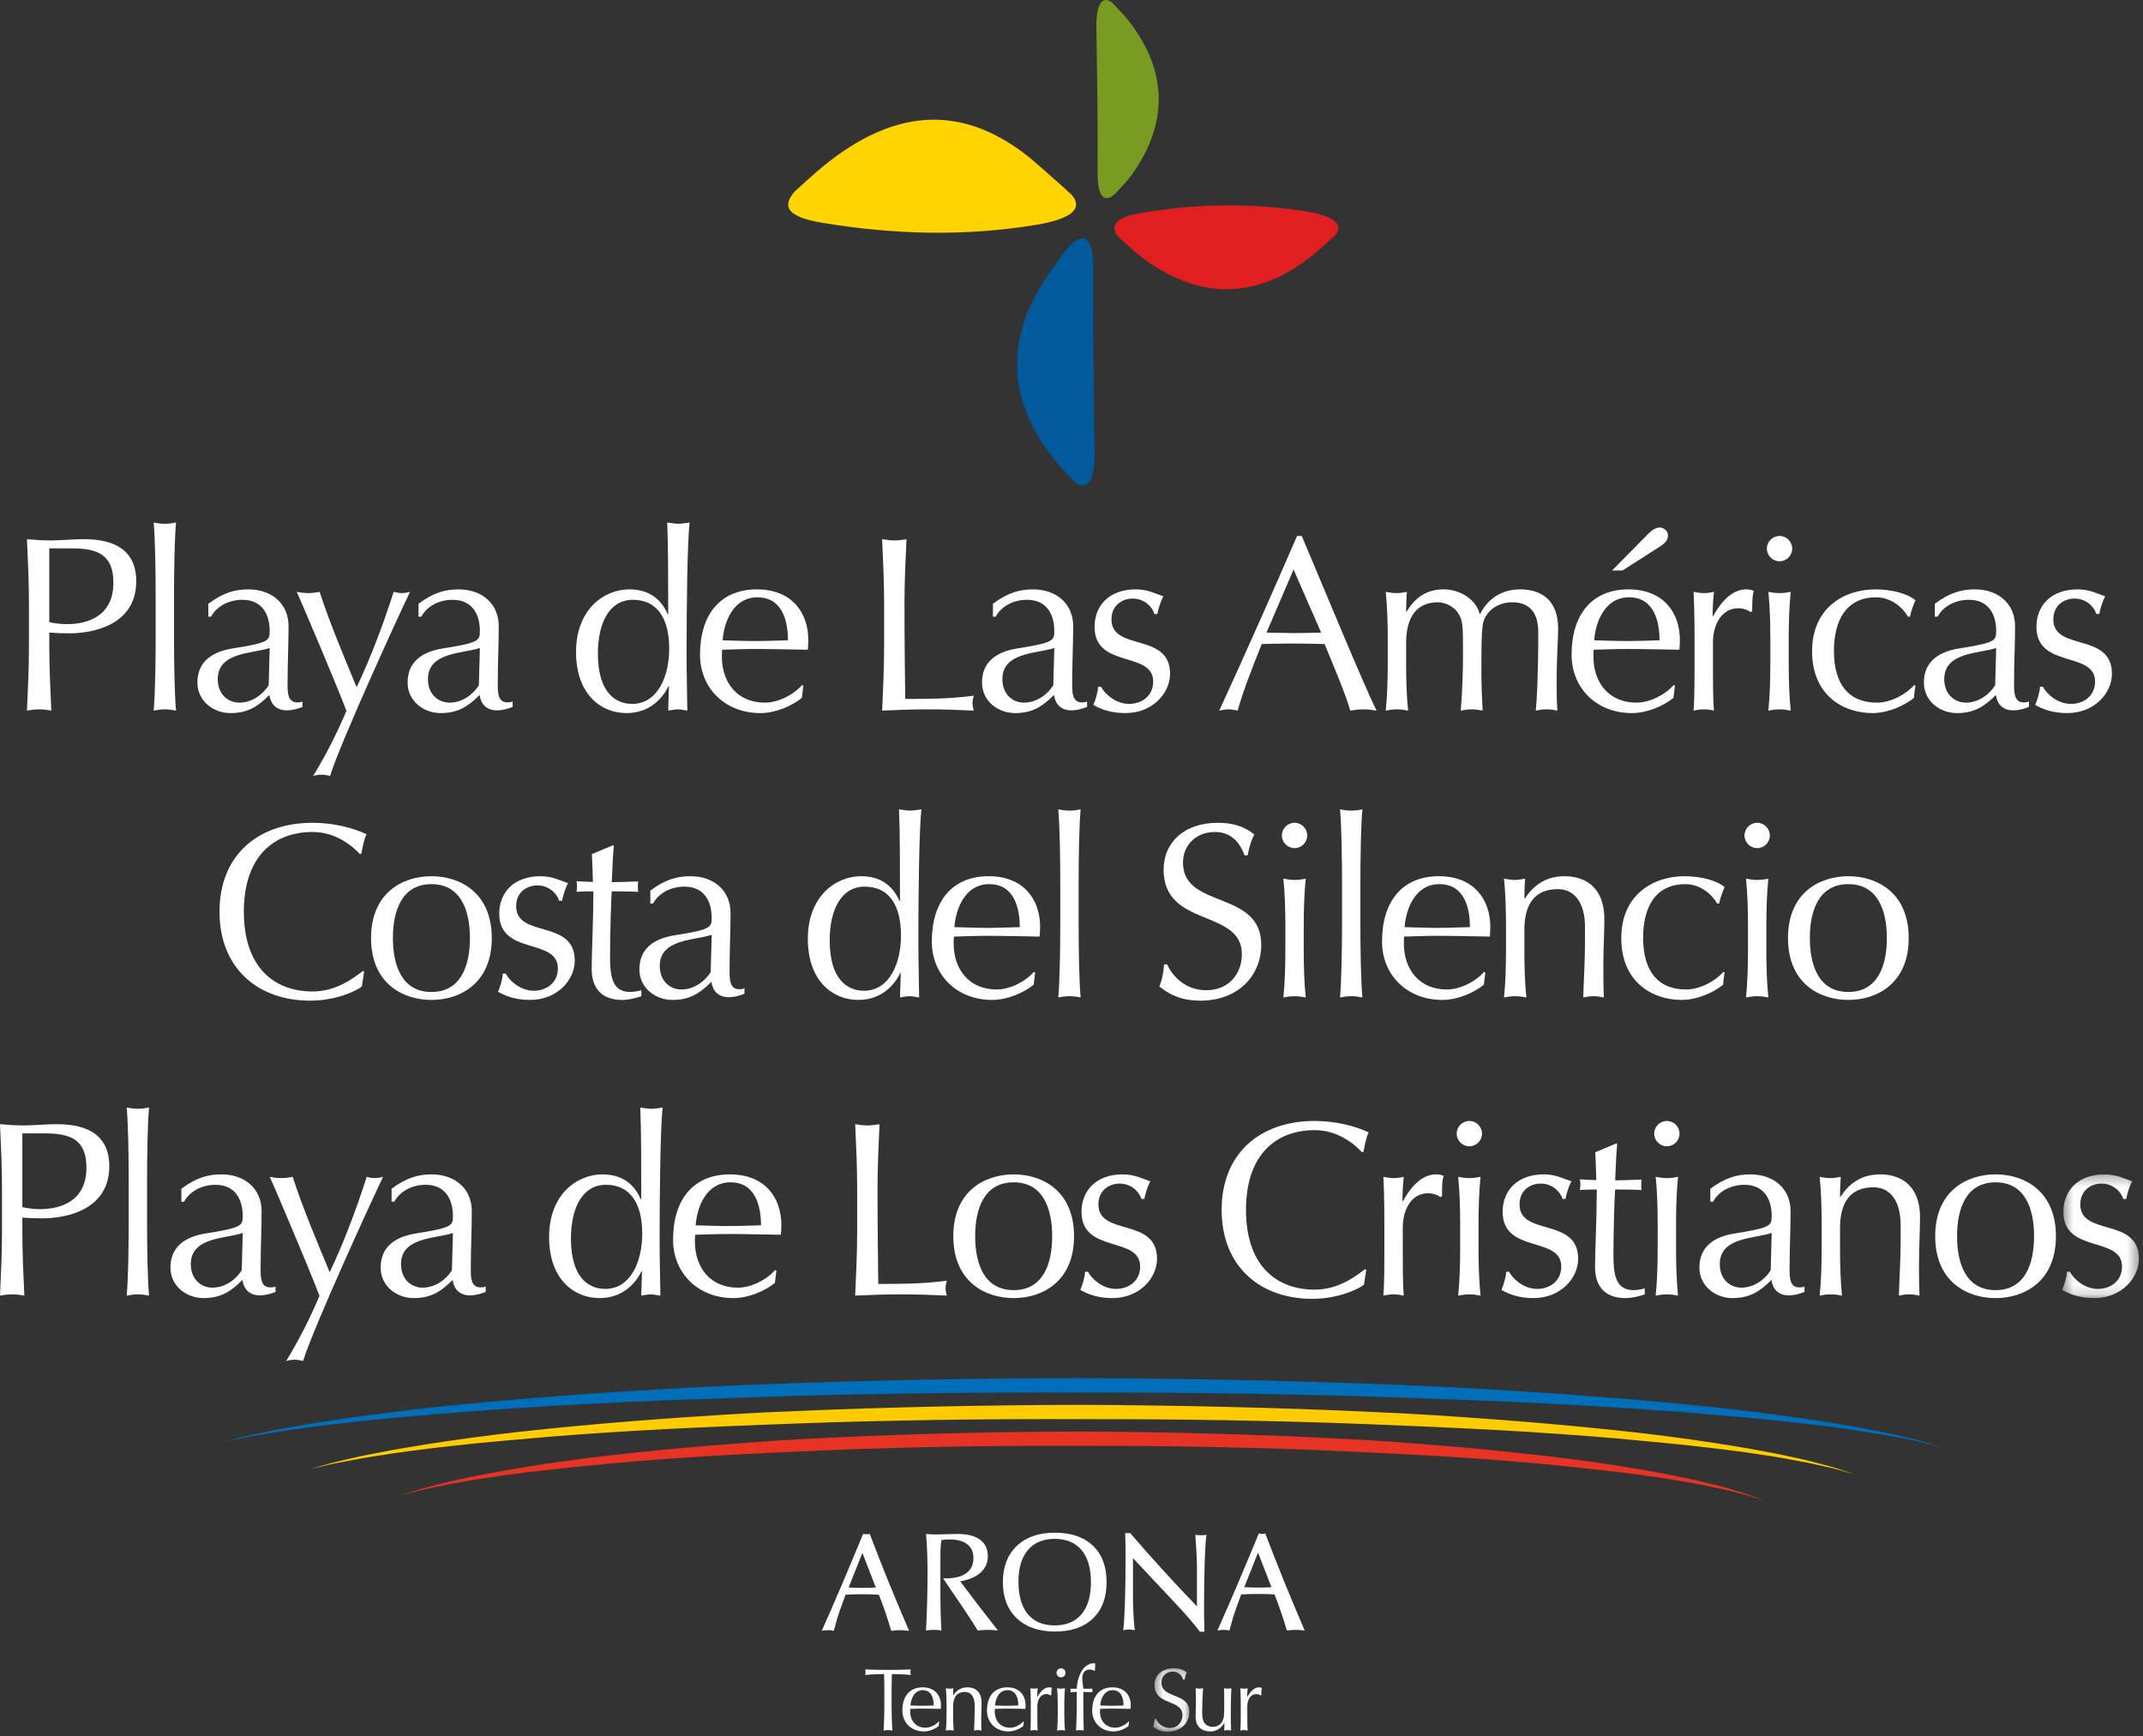 <?xml version="1.0" encoding="UTF-8" standalone="no"?>
<svg width="200px" height="162px" viewBox="0 0 200 162" version="1.1" xmlns="http://www.w3.org/2000/svg" xmlns:xlink="http://www.w3.org/1999/xlink">
    <rect x="0" y="0" width="200" height="162" fill="#333333" stroke="none"/>
    <!-- Generator: sketchtool 3.8.2 (29753) - http://www.bohemiancoding.com/sketch -->
    <title>48F3C201-98CC-409A-BFC2-EC3611BDAB20</title>
    <desc>Created with sketchtool.</desc>
    <defs>
        <polygon id="path-1" points="7.618 11.843 7.618 0.298 0.455 0.298 0.455 11.843 7.618 11.843"></polygon>
        <polygon id="path-3" points="0.534 6.154 3.923 6.154 3.923 0.236 0.534 0.236 0.534 6.154"></polygon>
    </defs>
    <g id="Symbols" stroke="none" stroke-width="1" fill="none" fill-rule="evenodd">
        <g id="footer" transform="translate(-180, -72)">
            <g id="Logotipo-turismo" transform="translate(180, 72)">
                <g id="Group-112" transform="translate(0, 10.831)">
                    <path d="M4.602,47.228 C5.089,47.343 5.738,47.413 6.248,47.413 C8.149,47.413 10.583,46.694 10.583,43.542 C10.583,40.898 9.076,40.342 6.689,40.342 L4.602,40.342 L4.602,47.228 Z M2.701,45.489 C2.701,43.495 2.608,41.478 2.516,39.484 C3.257,39.554 4.022,39.601 4.764,39.601 C5.506,39.601 6.989,39.484 7.639,39.484 C9.03,39.484 12.716,39.531 12.716,43.403 C12.716,47.483 8.705,48.271 6.48,48.271 C5.785,48.271 5.205,48.247 4.602,48.202 L4.602,49.477 C4.602,51.47 4.695,53.487 4.788,55.481 C4.393,55.412 4.022,55.365 3.651,55.365 C3.281,55.365 2.909,55.412 2.516,55.481 C2.608,53.487 2.701,51.47 2.701,49.477 L2.701,45.489 Z" id="Fill-1" fill="#FEFEFE"></path>
                    <path d="M14.526,44.608 C14.526,42.475 14.48,39.485 14.341,37.931 C14.689,38.001 15.036,38.046 15.384,38.046 C15.732,38.046 16.079,38.001 16.427,37.931 C16.288,39.485 16.242,42.475 16.242,44.608 L16.242,48.804 C16.242,50.937 16.288,53.928 16.427,55.481 C16.079,55.411 15.732,55.365 15.384,55.365 C15.036,55.365 14.689,55.411 14.341,55.481 C14.48,53.928 14.526,50.937 14.526,48.804 L14.526,44.608 Z" id="Fill-3" fill="#FEFEFE"></path>
                    <path d="M25.168,49.639 C23.568,50.172 20.323,50.01 20.323,52.537 C20.323,53.997 21.32,54.739 22.34,54.739 C23.522,54.739 24.543,53.974 25.075,53.116 L25.168,49.639 Z M19.442,45.512 C20.833,44.469 21.946,44.168 23.175,44.168 C25.4,44.168 26.93,45.535 26.93,47.598 C26.93,49.337 26.838,51.053 26.838,53 C26.838,53.765 26.838,54.716 27.742,54.716 C27.881,54.716 28.067,54.716 28.229,54.623 L28.229,55.133 C27.904,55.272 27.347,55.458 26.745,55.458 C25.748,55.458 25.238,54.808 25.146,54.021 C24.032,55.133 23.082,55.713 21.506,55.713 C19.952,55.713 18.423,54.623 18.423,52.861 C18.423,51.007 19.674,50.01 21.691,49.685 C25.053,49.152 25.168,48.966 25.168,48.062 C25.168,46.509 24.473,45.141 22.618,45.141 C21.39,45.141 20.231,45.72 19.698,46.718 L19.442,46.718 L19.442,45.512 Z" id="Fill-5" fill="#FEFEFE"></path>
                    <path d="M27.697,44.399 C28.045,44.469 28.416,44.515 28.763,44.515 C29.112,44.515 29.482,44.469 29.83,44.399 C30.781,47.321 32.009,50.219 33.284,53.301 C34.559,50.636 35.811,47.321 36.739,44.399 C36.994,44.469 37.248,44.515 37.504,44.515 C37.759,44.515 38.014,44.469 38.269,44.399 C37.434,46.092 31.777,58.425 30.804,61.578 C30.549,61.508 30.271,61.462 30.016,61.462 C29.76,61.462 29.482,61.508 29.227,61.578 C30.456,59.561 31.476,57.521 32.334,55.504 C31.267,52.722 28.346,45.86 27.697,44.399" id="Fill-7" fill="#FEFEFE"></path>
                    <path d="M44.785,49.639 C43.186,50.172 39.94,50.01 39.94,52.537 C39.94,53.997 40.937,54.739 41.957,54.739 C43.139,54.739 44.16,53.974 44.692,53.116 L44.785,49.639 Z M39.059,45.512 C40.45,44.469 41.563,44.168 42.792,44.168 C45.017,44.168 46.547,45.535 46.547,47.598 C46.547,49.337 46.455,51.053 46.455,53 C46.455,53.765 46.455,54.716 47.359,54.716 C47.498,54.716 47.684,54.716 47.846,54.623 L47.846,55.133 C47.521,55.272 46.964,55.458 46.362,55.458 C45.365,55.458 44.855,54.808 44.763,54.021 C43.649,55.133 42.699,55.713 41.123,55.713 C39.569,55.713 38.04,54.623 38.04,52.861 C38.04,51.007 39.291,50.01 41.308,49.685 C44.67,49.152 44.785,48.966 44.785,48.062 C44.785,46.509 44.09,45.141 42.235,45.141 C41.007,45.141 39.848,45.72 39.315,46.718 L39.059,46.718 L39.059,45.512 Z" id="Fill-9" fill="#FEFEFE"></path>
                    <path d="M59,54.855 C61.411,54.855 62.454,52.235 62.454,49.708 C62.454,46.787 61.272,45.141 59.069,45.141 C56.844,45.141 55.8,47.344 55.8,50.149 C55.8,53.858 57.493,54.855 59,54.855 L59,54.855 Z M62.431,53.208 L62.384,53.208 C61.921,54.182 60.738,55.713 58.466,55.713 C56.125,55.713 53.76,53.997 53.76,50.01 C53.76,46.069 56.333,44.168 58.745,44.168 C60.46,44.168 61.666,44.979 62.315,46.486 L62.361,46.486 C62.361,43.565 62.361,39.925 62.269,37.931 C62.639,37.977 62.987,38.046 63.312,38.046 C63.636,38.046 63.961,37.977 64.355,37.931 C64.146,39.878 64.077,45.953 64.077,49.917 C64.077,52.027 64.123,53.626 64.146,55.481 C63.799,55.434 63.52,55.365 63.242,55.365 C62.964,55.365 62.686,55.434 62.361,55.481 L62.431,53.208 Z" id="Fill-11" fill="#FEFEFE"></path>
                    <path d="M67.44,48.92 C68.391,48.944 69.48,48.99 70.454,48.99 C71.474,48.99 72.563,48.944 73.538,48.92 C73.538,47.273 73.097,44.91 70.686,44.91 C68.414,44.91 67.556,47.251 67.44,48.92 M70.639,44.168 C73.885,44.168 75.438,46.323 75.438,48.897 C75.438,49.198 75.415,49.499 75.392,49.801 C73.723,49.778 72.077,49.731 70.43,49.731 C69.411,49.731 68.414,49.778 67.394,49.801 C67.371,50.033 67.371,50.241 67.371,50.45 C67.371,52.862 68.808,54.739 71.381,54.739 C72.61,54.739 74.048,54.02 74.859,53.092 L74.975,53.163 L74.835,54.299 C73.909,55.04 72.402,55.713 70.964,55.713 C67.626,55.713 65.331,53.348 65.331,50.265 C65.331,46.509 67.232,44.168 70.639,44.168" id="Fill-13" fill="#FEFEFE"></path>
                    <path d="M82.512,45.489 C82.512,43.495 82.419,41.478 82.327,39.484 C82.721,39.554 83.092,39.601 83.463,39.601 C83.833,39.601 84.204,39.554 84.599,39.484 C84.506,41.478 84.413,43.495 84.413,45.489 C84.413,49.383 84.459,52.119 84.483,54.391 C86.662,54.391 88.563,54.391 90.881,54.09 C90.812,54.322 90.765,54.554 90.765,54.785 C90.765,55.017 90.812,55.249 90.881,55.481 C89.467,55.412 88.03,55.365 86.616,55.365 C85.179,55.365 83.764,55.412 82.327,55.481 C82.419,53.487 82.512,51.47 82.512,49.477 L82.512,45.489 Z" id="Fill-15" fill="#FEFEFE"></path>
                    <path d="M98.394,49.639 C96.795,50.172 93.549,50.01 93.549,52.537 C93.549,53.997 94.546,54.739 95.566,54.739 C96.748,54.739 97.768,53.974 98.301,53.116 L98.394,49.639 Z M92.668,45.512 C94.059,44.469 95.172,44.168 96.4,44.168 C98.626,44.168 100.156,45.535 100.156,47.598 C100.156,49.337 100.064,51.053 100.064,53 C100.064,53.765 100.064,54.716 100.968,54.716 C101.108,54.716 101.293,54.716 101.455,54.623 L101.455,55.133 C101.131,55.272 100.574,55.458 99.971,55.458 C98.974,55.458 98.464,54.808 98.372,54.021 C97.258,55.133 96.308,55.713 94.732,55.713 C93.178,55.713 91.648,54.623 91.648,52.861 C91.648,51.007 92.9,50.01 94.917,49.685 C98.279,49.152 98.394,48.966 98.394,48.062 C98.394,46.509 97.699,45.141 95.844,45.141 C94.616,45.141 93.456,45.72 92.924,46.718 L92.668,46.718 L92.668,45.512 Z" id="Fill-17" fill="#FEFEFE"></path>
                    <path d="M102.755,53.255 C103.08,53.881 104.077,54.855 105.375,54.855 C106.534,54.855 107.624,54.136 107.624,52.768 C107.624,49.894 102.152,51.586 102.152,47.668 C102.152,45.652 103.543,44.168 106.001,44.168 C107.136,44.168 107.856,44.585 108.575,44.817 C108.319,45.256 108.064,46.114 108.018,46.463 L107.74,46.463 C107.508,45.72 106.743,45.026 105.699,45.026 C104.795,45.026 103.73,45.605 103.73,46.972 C103.73,49.986 109.2,48.132 109.2,52.049 C109.2,53.812 107.6,55.713 105.027,55.713 C103.613,55.713 102.685,55.318 102.037,54.948 C102.222,54.554 102.477,53.719 102.477,53.255 L102.755,53.255 Z" id="Fill-19" fill="#FEFEFE"></path>
                    <path d="M120.725,42.313 L118.197,48.202 C119.009,48.202 119.89,48.247 120.701,48.247 C121.559,48.247 122.44,48.224 123.298,48.202 L120.725,42.313 Z M121.489,39.183 C123.762,44.562 127.239,53 128.468,55.481 C128.051,55.412 127.656,55.365 127.239,55.365 C126.821,55.365 126.427,55.412 126.01,55.481 C125.57,53.881 124.456,51.331 123.622,49.268 C122.626,49.245 121.605,49.221 120.586,49.221 C119.635,49.221 118.707,49.245 117.757,49.268 C116.783,51.655 115.902,54.02 115.508,55.481 C115.207,55.412 114.928,55.365 114.65,55.365 C114.373,55.365 114.094,55.412 113.792,55.481 C116.274,50.056 118.684,44.654 121.05,39.183 L121.489,39.183 Z" id="Fill-21" fill="#FEFEFE"></path>
                    <path d="M129.514,48.735 C129.514,47.343 129.467,45.721 129.328,44.399 C129.675,44.469 130.024,44.515 130.371,44.515 C130.603,44.515 130.951,44.469 131.299,44.399 C131.252,45.025 131.229,45.628 131.229,46.254 L131.275,46.254 C132.11,44.839 133.245,44.167 134.729,44.167 C136.306,44.167 137.767,45.14 138.091,46.462 L138.137,46.462 C138.879,44.979 140.224,44.167 141.87,44.167 C143.887,44.167 145.418,45.211 145.418,47.83 C145.418,48.897 145.278,50.219 145.278,52.954 C145.278,53.788 145.278,54.507 145.347,55.481 C145.023,55.412 144.698,55.365 144.351,55.365 C144.003,55.365 143.655,55.412 143.33,55.481 C143.423,54.623 143.562,52.305 143.562,48.155 C143.562,46.602 142.96,45.372 141.128,45.372 C140.016,45.372 139.227,45.883 138.81,46.462 C138.323,47.158 138.253,47.39 138.253,51.795 C138.253,53.139 138.3,54.043 138.369,55.481 C138.021,55.412 137.674,55.365 137.349,55.365 C137.025,55.365 136.677,55.412 136.329,55.481 C136.468,53.742 136.538,51.911 136.538,50.219 C136.538,47.343 136.515,47.158 136.12,46.439 C135.795,45.86 134.961,45.372 134.197,45.372 C132.202,45.372 131.229,46.764 131.229,49.175 L131.229,51.146 C131.229,52.537 131.275,54.159 131.415,55.481 C131.067,55.412 130.719,55.365 130.371,55.365 C130.024,55.365 129.675,55.412 129.328,55.481 C129.467,54.159 129.514,52.537 129.514,51.146 L129.514,48.735 Z" id="Fill-23" fill="#FEFEFE"></path>
                    <path d="M153.858,38.951 C154.183,38.626 154.554,38.395 154.901,38.395 C155.203,38.395 155.667,38.65 155.667,39.136 C155.667,39.693 155.203,39.994 154.832,40.226 L151.424,42.405 L150.45,42.405 L153.858,38.951 Z M148.781,48.92 C149.732,48.943 150.821,48.989 151.794,48.989 C152.815,48.989 153.904,48.943 154.878,48.92 C154.878,47.274 154.437,44.909 152.026,44.909 C149.755,44.909 148.897,47.251 148.781,48.92 L148.781,48.92 Z M151.981,44.168 C155.226,44.168 156.779,46.323 156.779,48.896 C156.779,49.198 156.756,49.499 156.733,49.8 C155.063,49.778 153.418,49.731 151.771,49.731 C150.751,49.731 149.755,49.778 148.735,49.8 C148.711,50.032 148.711,50.241 148.711,50.45 C148.711,52.861 150.149,54.739 152.722,54.739 C153.951,54.739 155.388,54.021 156.2,53.093 L156.316,53.163 L156.176,54.298 C155.25,55.04 153.743,55.713 152.304,55.713 C148.967,55.713 146.672,53.348 146.672,50.264 C146.672,46.509 148.573,44.168 151.981,44.168 L151.981,44.168 Z" id="Fill-25" fill="#FEFEFE"></path>
                    <path d="M163.366,46.301 C163.203,46.115 162.693,45.93 162.229,45.93 C160.746,45.93 159.865,47.344 159.865,49.152 C159.865,53.186 159.865,54.414 159.958,55.481 C159.656,55.411 159.332,55.365 159.03,55.365 C158.706,55.365 158.404,55.411 158.057,55.481 C158.149,54.345 158.149,52.537 158.149,49.94 L158.149,49.198 C158.149,47.993 158.149,46.394 158.057,44.399 C158.404,44.469 158.706,44.515 159.03,44.515 C159.332,44.515 159.656,44.469 159.958,44.399 C159.842,45.512 159.842,46.069 159.842,46.648 L159.888,46.671 C160.769,45.002 161.882,44.168 162.948,44.168 C163.226,44.168 163.389,44.19 163.69,44.306 C163.528,44.677 163.528,45.558 163.528,46.185 L163.366,46.301 Z" id="Fill-27" fill="#FEFEFE"></path>
                    <path d="M165.221,48.735 C165.221,47.343 165.175,45.721 165.036,44.399 C165.383,44.469 165.732,44.515 166.079,44.515 C166.427,44.515 166.775,44.469 167.122,44.399 C166.983,45.721 166.937,47.343 166.937,48.735 L166.937,51.146 C166.937,52.537 166.983,54.159 167.122,55.481 C166.775,55.412 166.427,55.365 166.079,55.365 C165.732,55.365 165.383,55.412 165.036,55.481 C165.175,54.159 165.221,52.537 165.221,51.146 L165.221,48.735 Z M166.079,39.183 C166.728,39.183 167.262,39.716 167.262,40.366 C167.262,41.014 166.728,41.547 166.079,41.547 C165.43,41.547 164.897,41.014 164.897,40.366 C164.897,39.716 165.43,39.183 166.079,39.183 L166.079,39.183 Z" id="Fill-29" fill="#FEFEFE"></path>
                    <path d="M175.029,44.168 C176.721,44.168 178.181,44.654 178.762,45.187 C178.553,45.651 178.367,46.162 178.251,46.718 L178.066,46.718 C177.625,45.93 176.559,44.91 175.098,44.91 C172.293,44.91 171.157,47.065 171.157,49.917 C171.157,53.093 172.594,54.739 175.167,54.739 C176.397,54.739 177.834,54.021 178.645,53.093 L178.762,53.163 C178.692,53.533 178.645,53.928 178.622,54.298 C177.695,55.04 176.188,55.713 174.75,55.713 C172.061,55.713 169.117,54.09 169.117,49.94 C169.117,45.93 172.061,44.168 175.029,44.168" id="Fill-31" fill="#FEFEFE"></path>
                    <path d="M186.297,49.639 C184.698,50.172 181.452,50.01 181.452,52.537 C181.452,53.997 182.449,54.739 183.469,54.739 C184.651,54.739 185.671,53.974 186.204,53.116 L186.297,49.639 Z M180.571,45.512 C181.962,44.469 183.075,44.168 184.303,44.168 C186.529,44.168 188.059,45.535 188.059,47.598 C188.059,49.337 187.966,51.053 187.966,53 C187.966,53.765 187.966,54.716 188.87,54.716 C189.01,54.716 189.195,54.716 189.358,54.623 L189.358,55.133 C189.034,55.272 188.477,55.458 187.874,55.458 C186.877,55.458 186.367,54.808 186.274,54.021 C185.161,55.133 184.211,55.713 182.634,55.713 C181.082,55.713 179.551,54.623 179.551,52.861 C179.551,51.007 180.803,50.01 182.819,49.685 C186.182,49.152 186.297,48.966 186.297,48.062 C186.297,46.509 185.602,45.141 183.747,45.141 C182.518,45.141 181.359,45.72 180.826,46.718 L180.571,46.718 L180.571,45.512 Z" id="Fill-33" fill="#FEFEFE"></path>
                    <path d="M190.657,53.255 C190.982,53.881 191.979,54.855 193.278,54.855 C194.437,54.855 195.526,54.136 195.526,52.768 C195.526,49.894 190.055,51.586 190.055,47.668 C190.055,45.652 191.446,44.168 193.903,44.168 C195.039,44.168 195.758,44.585 196.476,44.817 C196.222,45.256 195.966,46.114 195.921,46.463 L195.642,46.463 C195.41,45.72 194.646,45.026 193.601,45.026 C192.698,45.026 191.631,45.605 191.631,46.972 C191.631,49.986 197.102,48.132 197.102,52.049 C197.102,53.812 195.503,55.713 192.93,55.713 C191.515,55.713 190.588,55.318 189.938,54.948 C190.124,54.554 190.379,53.719 190.379,53.255 L190.657,53.255 Z" id="Fill-35" fill="#FEFEFE"></path>
                    <path d="M33.77,81.228 C33.19,81.691 31.266,82.549 28.948,82.549 C24.056,82.549 20.486,79.512 20.486,74.249 C20.486,68.987 24.056,65.95 29.18,65.95 C31.174,65.95 32.958,66.437 34.211,67.016 C33.979,67.434 33.816,68.337 33.724,68.825 L33.584,68.871 C32.936,68.152 31.359,66.808 29.18,66.808 C25.54,66.808 22.758,69.103 22.758,74.249 C22.758,79.396 25.54,81.691 29.18,81.691 C31.382,81.691 33.004,80.44 33.886,79.767 L33.979,79.859 L33.77,81.228 Z" id="Fill-37" fill="#FEFEFE"></path>
                    <path d="M40.263,81.738 C42.999,81.738 43.857,79.303 43.857,76.706 C43.857,74.111 42.999,71.676 40.263,71.676 C37.528,71.676 36.67,74.111 36.67,76.706 C36.67,79.303 37.528,81.738 40.263,81.738 M40.263,70.935 C42.953,70.935 45.897,72.487 45.897,76.706 C45.897,80.926 42.953,82.48 40.263,82.48 C37.574,82.48 34.63,80.926 34.63,76.706 C34.63,72.487 37.574,70.935 40.263,70.935" id="Fill-39" fill="#FEFEFE"></path>
                    <path d="M47.197,80.022 C47.522,80.648 48.519,81.622 49.817,81.622 C50.977,81.622 52.066,80.903 52.066,79.535 C52.066,76.661 46.594,78.353 46.594,74.435 C46.594,72.418 47.986,70.935 50.443,70.935 C51.579,70.935 52.298,71.352 53.017,71.584 C52.761,72.023 52.506,72.881 52.46,73.229 L52.182,73.229 C51.95,72.487 51.185,71.793 50.141,71.793 C49.237,71.793 48.172,72.372 48.172,73.739 C48.172,76.753 53.642,74.898 53.642,78.816 C53.642,80.578 52.042,82.48 49.469,82.48 C48.055,82.48 47.128,82.085 46.479,81.714 C46.664,81.321 46.919,80.486 46.919,80.022 L47.197,80.022 Z" id="Fill-41" fill="#FEFEFE"></path>
                    <path d="M57.167,68.06 L57.283,68.06 C57.191,69.219 57.144,70.354 57.098,71.49 C57.422,71.49 58.488,71.468 59.555,71.421 C59.532,71.584 59.532,71.746 59.532,71.908 C59.532,72.07 59.532,72.232 59.555,72.395 C58.744,72.348 57.654,72.348 57.098,72.348 C57.051,72.58 56.935,76.22 56.935,78.237 C56.935,79.975 56.982,81.738 58.813,81.738 C59.068,81.738 59.555,81.668 59.856,81.575 L59.856,82.132 C59.323,82.317 58.651,82.48 58.071,82.48 C56.147,82.48 55.22,81.39 55.22,79.582 C55.22,77.889 55.359,75.803 55.382,72.348 C54.919,72.348 54.408,72.348 53.806,72.395 C53.829,72.21 53.852,72.047 53.852,71.862 C53.852,71.699 53.829,71.561 53.806,71.398 C54.501,71.444 55.012,71.468 55.336,71.468 C55.312,70.865 55.29,69.868 55.243,68.871 L57.167,68.06 Z" id="Fill-43" fill="#FEFEFE"></path>
                    <path d="M66.418,76.405 C64.818,76.939 61.574,76.776 61.574,79.304 C61.574,80.764 62.57,81.506 63.59,81.506 C64.772,81.506 65.793,80.741 66.326,79.883 L66.418,76.405 Z M60.692,72.279 C62.083,71.236 63.196,70.935 64.425,70.935 C66.65,70.935 68.18,72.302 68.18,74.365 C68.18,76.104 68.088,77.82 68.088,79.767 C68.088,80.532 68.088,81.482 68.992,81.482 C69.131,81.482 69.317,81.482 69.479,81.39 L69.479,81.9 C69.154,82.039 68.598,82.224 67.995,82.224 C66.998,82.224 66.488,81.575 66.396,80.788 C65.282,81.9 64.332,82.48 62.756,82.48 C61.202,82.48 59.673,81.39 59.673,79.628 C59.673,77.773 60.924,76.776 62.941,76.452 C66.302,75.919 66.418,75.733 66.418,74.829 C66.418,73.276 65.723,71.908 63.868,71.908 C62.64,71.908 61.481,72.487 60.948,73.485 L60.692,73.485 L60.692,72.279 Z" id="Fill-45" fill="#FEFEFE"></path>
                    <path d="M80.633,81.622 C83.044,81.622 84.087,79.002 84.087,76.475 C84.087,73.554 82.905,71.907 80.702,71.907 C78.477,71.907 77.433,74.11 77.433,76.915 C77.433,80.625 79.126,81.622 80.633,81.622 L80.633,81.622 Z M84.064,79.975 L84.017,79.975 C83.554,80.949 82.371,82.48 80.099,82.48 C77.758,82.48 75.393,80.764 75.393,76.777 C75.393,72.835 77.966,70.934 80.378,70.934 C82.093,70.934 83.299,71.746 83.948,73.253 L83.994,73.253 C83.994,70.331 83.994,66.692 83.902,64.698 C84.272,64.744 84.621,64.813 84.945,64.813 C85.269,64.813 85.594,64.744 85.988,64.698 C85.779,66.645 85.71,72.72 85.71,76.683 C85.71,78.793 85.756,80.393 85.779,82.248 C85.432,82.201 85.153,82.132 84.875,82.132 C84.597,82.132 84.319,82.201 83.994,82.248 L84.064,79.975 Z" id="Fill-47" fill="#FEFEFE"></path>
                    <path d="M89.073,75.687 C90.024,75.71 91.113,75.756 92.087,75.756 C93.107,75.756 94.196,75.71 95.171,75.687 C95.171,74.04 94.73,71.676 92.319,71.676 C90.048,71.676 89.189,74.018 89.073,75.687 M92.273,70.934 C95.518,70.934 97.072,73.09 97.072,75.664 C97.072,75.965 97.048,76.266 97.025,76.568 C95.356,76.545 93.71,76.498 92.064,76.498 C91.044,76.498 90.048,76.545 89.027,76.568 C89.004,76.8 89.004,77.008 89.004,77.217 C89.004,79.628 90.441,81.506 93.015,81.506 C94.243,81.506 95.681,80.787 96.492,79.859 L96.608,79.929 L96.468,81.065 C95.542,81.807 94.035,82.48 92.597,82.48 C89.259,82.48 86.964,80.115 86.964,77.032 C86.964,73.276 88.865,70.934 92.273,70.934" id="Fill-49" fill="#FEFEFE"></path>
                    <path d="M98.951,71.374 C98.951,69.242 98.905,66.251 98.766,64.699 C99.113,64.768 99.461,64.814 99.809,64.814 C100.157,64.814 100.505,64.768 100.852,64.699 C100.713,66.251 100.667,69.242 100.667,71.374 L100.667,75.571 C100.667,77.704 100.713,80.695 100.852,82.248 C100.505,82.179 100.157,82.132 99.809,82.132 C99.461,82.132 99.113,82.179 98.766,82.248 C98.905,80.695 98.951,77.704 98.951,75.571 L98.951,71.374 Z" id="Fill-51" fill="#FEFEFE"></path>
                    <path d="M108.922,79.164 C109.433,80.254 110.591,81.575 112.585,81.575 C114.649,81.575 115.9,80.068 115.9,78.213 C115.9,73.948 108.597,75.78 108.597,70.331 C108.597,67.759 110.545,65.95 113.628,65.95 C115.089,65.95 116.132,66.297 117.06,67.039 C116.781,67.572 116.619,68.106 116.434,68.987 L116.155,68.987 C115.83,68.129 115.135,66.808 113.396,66.808 C111.658,66.808 110.406,67.989 110.406,69.682 C110.406,74.018 117.709,72.21 117.709,77.332 C117.709,80.161 115.599,82.549 112.028,82.549 C110.104,82.549 109.015,81.876 108.203,81.228 C108.482,80.509 108.551,80.045 108.644,79.164 L108.922,79.164 Z" id="Fill-53" fill="#FEFEFE"></path>
                    <path d="M119.959,75.502 C119.959,74.11 119.913,72.488 119.774,71.166 C120.121,71.236 120.47,71.281 120.817,71.281 C121.166,71.281 121.513,71.236 121.86,71.166 C121.721,72.488 121.675,74.11 121.675,75.502 L121.675,77.913 C121.675,79.304 121.721,80.926 121.86,82.248 C121.513,82.179 121.166,82.132 120.817,82.132 C120.47,82.132 120.121,82.179 119.774,82.248 C119.913,80.926 119.959,79.304 119.959,77.913 L119.959,75.502 Z M120.817,65.95 C121.467,65.95 122,66.483 122,67.132 C122,67.781 121.467,68.314 120.817,68.314 C120.168,68.314 119.635,67.781 119.635,67.132 C119.635,66.483 120.168,65.95 120.817,65.95 L120.817,65.95 Z" id="Fill-55" fill="#FEFEFE"></path>
                    <path d="M125.246,71.374 C125.246,69.242 125.199,66.251 125.061,64.699 C125.408,64.768 125.756,64.814 126.104,64.814 C126.452,64.814 126.799,64.768 127.147,64.699 C127.008,66.251 126.962,69.242 126.962,71.374 L126.962,75.571 C126.962,77.704 127.008,80.695 127.147,82.248 C126.799,82.179 126.452,82.132 126.104,82.132 C125.756,82.132 125.408,82.179 125.061,82.248 C125.199,80.695 125.246,77.704 125.246,75.571 L125.246,71.374 Z" id="Fill-57" fill="#FEFEFE"></path>
                    <path d="M131.089,75.687 C132.04,75.71 133.128,75.756 134.103,75.756 C135.123,75.756 136.212,75.71 137.186,75.687 C137.186,74.04 136.745,71.676 134.335,71.676 C132.063,71.676 131.205,74.018 131.089,75.687 M134.288,70.934 C137.534,70.934 139.087,73.09 139.087,75.664 C139.087,75.965 139.063,76.266 139.041,76.568 C137.371,76.545 135.725,76.498 134.079,76.498 C133.06,76.498 132.063,76.545 131.042,76.568 C131.019,76.8 131.019,77.008 131.019,77.217 C131.019,79.628 132.457,81.506 135.031,81.506 C136.259,81.506 137.696,80.787 138.508,79.859 L138.624,79.929 L138.484,81.065 C137.557,81.807 136.05,82.48 134.612,82.48 C131.274,82.48 128.98,80.115 128.98,77.032 C128.98,73.276 130.88,70.934 134.288,70.934" id="Fill-59" fill="#FEFEFE"></path>
                    <path d="M145.395,72.14 C143.239,72.14 142.266,73.531 142.266,75.941 L142.266,77.912 C142.266,79.304 142.311,80.926 142.451,82.248 C142.103,82.178 141.756,82.132 141.408,82.132 C141.06,82.132 140.712,82.178 140.365,82.248 C140.503,80.926 140.55,79.304 140.55,77.912 L140.55,75.502 C140.55,74.111 140.503,72.487 140.365,71.165 C140.712,71.236 141.06,71.282 141.408,71.282 C141.64,71.282 141.987,71.236 142.335,71.165 C142.288,71.792 142.266,72.395 142.266,73.021 L142.311,73.021 C143.169,71.699 144.352,70.935 146.021,70.935 C147.736,70.935 149.73,71.769 149.73,74.968 C149.73,76.29 149.637,77.68 149.637,79.257 C149.637,80.277 149.637,81.25 149.684,82.248 C149.336,82.178 149.035,82.132 148.711,82.132 C148.386,82.132 148.085,82.178 147.76,82.248 C147.806,80.556 147.922,78.863 147.922,77.078 L147.922,75.664 C147.922,73.391 146.925,72.14 145.395,72.14" id="Fill-61" fill="#FEFEFE"></path>
                    <path d="M157.221,70.935 C158.913,70.935 160.373,71.421 160.953,71.954 C160.745,72.418 160.558,72.928 160.443,73.485 L160.257,73.485 C159.817,72.696 158.75,71.677 157.29,71.677 C154.485,71.677 153.349,73.832 153.349,76.683 C153.349,79.859 154.786,81.506 157.359,81.506 C158.589,81.506 160.025,80.787 160.837,79.859 L160.953,79.93 C160.883,80.3 160.837,80.695 160.814,81.065 C159.887,81.807 158.38,82.48 156.942,82.48 C154.253,82.48 151.309,80.856 151.309,76.707 C151.309,72.696 154.253,70.935 157.221,70.935" id="Fill-63" fill="#FEFEFE"></path>
                    <path d="M163.134,75.502 C163.134,74.11 163.088,72.488 162.949,71.166 C163.296,71.236 163.645,71.281 163.992,71.281 C164.34,71.281 164.688,71.236 165.035,71.166 C164.896,72.488 164.849,74.11 164.849,75.502 L164.849,77.913 C164.849,79.304 164.896,80.926 165.035,82.248 C164.688,82.179 164.34,82.132 163.992,82.132 C163.645,82.132 163.296,82.179 162.949,82.248 C163.088,80.926 163.134,79.304 163.134,77.913 L163.134,75.502 Z M163.992,65.95 C164.641,65.95 165.174,66.483 165.174,67.132 C165.174,67.781 164.641,68.314 163.992,68.314 C163.342,68.314 162.81,67.781 162.81,67.132 C162.81,66.483 163.342,65.95 163.992,65.95 L163.992,65.95 Z" id="Fill-65" fill="#FEFEFE"></path>
                    <path d="M172.501,81.738 C175.236,81.738 176.094,79.303 176.094,76.706 C176.094,74.111 175.236,71.676 172.501,71.676 C169.766,71.676 168.908,74.111 168.908,76.706 C168.908,79.303 169.766,81.738 172.501,81.738 M172.501,70.935 C175.191,70.935 178.135,72.487 178.135,76.706 C178.135,80.926 175.191,82.48 172.501,82.48 C169.811,82.48 166.867,80.926 166.867,76.706 C166.867,72.487 169.811,70.935 172.501,70.935" id="Fill-67" fill="#FEFEFE"></path>
                    <path d="M2.086,101.819 C2.573,101.935 3.222,102.004 3.732,102.004 C5.633,102.004 8.067,101.286 8.067,98.133 C8.067,95.489 6.561,94.934 4.173,94.934 L2.086,94.934 L2.086,101.819 Z M0.185,100.08 C0.185,98.086 0.092,96.07 6.15384616e-05,94.076 C0.742,94.145 1.507,94.192 2.249,94.192 C2.99,94.192 4.474,94.076 5.123,94.076 C6.515,94.076 10.201,94.122 10.201,97.994 C10.201,102.074 6.19,102.862 3.964,102.862 C3.269,102.862 2.689,102.839 2.086,102.793 L2.086,104.068 C2.086,106.062 2.179,108.079 2.272,110.072 C1.878,110.003 1.507,109.956 1.135,109.956 C0.765,109.956 0.394,110.003 6.15384616e-05,110.072 C0.092,108.079 0.185,106.062 0.185,104.068 L0.185,100.08 Z" id="Fill-69" fill="#FEFEFE"></path>
                    <path d="M12.01,99.2 C12.01,97.067 11.964,94.076 11.825,92.522 C12.173,92.592 12.521,92.638 12.868,92.638 C13.217,92.638 13.564,92.592 13.911,92.522 C13.772,94.076 13.726,97.067 13.726,99.2 L13.726,103.395 C13.726,105.528 13.772,108.519 13.911,110.072 C13.564,110.003 13.217,109.956 12.868,109.956 C12.521,109.956 12.173,110.003 11.825,110.072 C11.964,108.519 12.01,105.528 12.01,103.395 L12.01,99.2 Z" id="Fill-71" fill="#FEFEFE"></path>
                    <path d="M22.653,104.23 C21.053,104.764 17.808,104.601 17.808,107.128 C17.808,108.589 18.805,109.33 19.824,109.33 C21.007,109.33 22.027,108.565 22.56,107.708 L22.653,104.23 Z M16.927,100.103 C18.317,99.06 19.431,98.759 20.659,98.759 C22.885,98.759 24.415,100.127 24.415,102.189 C24.415,103.928 24.322,105.645 24.322,107.591 C24.322,108.357 24.322,109.307 25.226,109.307 C25.365,109.307 25.551,109.307 25.713,109.215 L25.713,109.724 C25.389,109.864 24.832,110.049 24.229,110.049 C23.232,110.049 22.722,109.4 22.63,108.612 C21.517,109.724 20.567,110.304 18.99,110.304 C17.437,110.304 15.907,109.215 15.907,107.453 C15.907,105.598 17.159,104.601 19.175,104.277 C22.536,103.743 22.653,103.557 22.653,102.653 C22.653,101.101 21.957,99.732 20.103,99.732 C18.874,99.732 17.715,100.312 17.182,101.309 L16.927,101.309 L16.927,100.103 Z" id="Fill-73" fill="#FEFEFE"></path>
                    <path d="M25.181,98.99 C25.529,99.06 25.9,99.107 26.248,99.107 C26.596,99.107 26.967,99.06 27.314,98.99 C28.265,101.912 29.493,104.81 30.768,107.892 C32.044,105.227 33.296,101.912 34.223,98.99 C34.478,99.06 34.733,99.107 34.988,99.107 C35.243,99.107 35.498,99.06 35.753,98.99 C34.919,100.683 29.261,113.017 28.288,116.169 C28.033,116.1 27.755,116.053 27.5,116.053 C27.245,116.053 26.967,116.1 26.712,116.169 C27.94,114.152 28.96,112.113 29.818,110.096 C28.752,107.313 25.831,100.451 25.181,98.99" id="Fill-75" fill="#FEFEFE"></path>
                    <path d="M42.27,104.23 C40.67,104.764 37.425,104.601 37.425,107.128 C37.425,108.589 38.422,109.33 39.441,109.33 C40.624,109.33 41.644,108.565 42.177,107.708 L42.27,104.23 Z M36.544,100.103 C37.934,99.06 39.048,98.759 40.276,98.759 C42.502,98.759 44.032,100.127 44.032,102.189 C44.032,103.928 43.939,105.645 43.939,107.591 C43.939,108.357 43.939,109.307 44.843,109.307 C44.982,109.307 45.168,109.307 45.33,109.215 L45.33,109.724 C45.006,109.864 44.449,110.049 43.846,110.049 C42.849,110.049 42.339,109.4 42.247,108.612 C41.134,109.724 40.184,110.304 38.607,110.304 C37.054,110.304 35.524,109.215 35.524,107.453 C35.524,105.598 36.776,104.601 38.792,104.277 C42.154,103.743 42.27,103.557 42.27,102.653 C42.27,101.101 41.574,99.732 39.72,99.732 C38.491,99.732 37.332,100.312 36.799,101.309 L36.544,101.309 L36.544,100.103 Z" id="Fill-77" fill="#FEFEFE"></path>
                    <path d="M56.484,109.446 C58.895,109.446 59.938,106.827 59.938,104.299 C59.938,101.379 58.756,99.732 56.554,99.732 C54.328,99.732 53.285,101.935 53.285,104.74 C53.285,108.45 54.977,109.446 56.484,109.446 L56.484,109.446 Z M59.915,107.8 L59.869,107.8 C59.405,108.774 58.223,110.304 55.951,110.304 C53.609,110.304 51.245,108.589 51.245,104.602 C51.245,100.66 53.818,98.759 56.229,98.759 C57.944,98.759 59.15,99.57 59.799,101.077 L59.845,101.077 C59.845,98.156 59.845,94.517 59.753,92.522 C60.124,92.569 60.471,92.638 60.796,92.638 C61.12,92.638 61.445,92.569 61.839,92.522 C61.631,94.47 61.561,100.544 61.561,104.508 C61.561,106.618 61.607,108.218 61.631,110.072 C61.283,110.026 61.005,109.957 60.727,109.957 C60.448,109.957 60.17,110.026 59.845,110.072 L59.915,107.8 Z" id="Fill-79" fill="#FEFEFE"></path>
                    <path d="M64.925,103.512 C65.876,103.535 66.965,103.581 67.938,103.581 C68.959,103.581 70.048,103.535 71.022,103.512 C71.022,101.865 70.581,99.501 68.17,99.501 C65.898,99.501 65.04,101.843 64.925,103.512 M68.124,98.759 C71.37,98.759 72.923,100.915 72.923,103.488 C72.923,103.79 72.9,104.091 72.877,104.392 C71.207,104.369 69.561,104.323 67.915,104.323 C66.895,104.323 65.898,104.369 64.879,104.392 C64.855,104.624 64.855,104.833 64.855,105.041 C64.855,107.453 66.293,109.331 68.866,109.331 C70.095,109.331 71.532,108.612 72.343,107.684 L72.46,107.754 L72.32,108.89 C71.393,109.632 69.886,110.304 68.448,110.304 C65.11,110.304 62.815,107.939 62.815,104.856 C62.815,101.1 64.716,98.759 68.124,98.759" id="Fill-81" fill="#FEFEFE"></path>
                    <path d="M79.997,100.08 C79.997,98.086 79.904,96.07 79.811,94.076 C80.205,94.145 80.576,94.192 80.947,94.192 C81.318,94.192 81.689,94.145 82.083,94.076 C81.99,96.07 81.898,98.086 81.898,100.08 C81.898,103.975 81.944,106.711 81.967,108.982 C84.147,108.982 86.048,108.982 88.366,108.681 C88.296,108.913 88.25,109.145 88.25,109.376 C88.25,109.608 88.296,109.84 88.366,110.072 C86.952,110.003 85.514,109.956 84.1,109.956 C82.663,109.956 81.249,110.003 79.811,110.072 C79.904,108.079 79.997,106.062 79.997,104.068 L79.997,100.08 Z" id="Fill-83" fill="#FEFEFE"></path>
                    <path d="M94.604,109.562 C97.34,109.562 98.197,107.128 98.197,104.531 C98.197,101.935 97.34,99.501 94.604,99.501 C91.868,99.501 91.01,101.935 91.01,104.531 C91.01,107.128 91.868,109.562 94.604,109.562 M94.604,98.759 C97.293,98.759 100.237,100.312 100.237,104.531 C100.237,108.751 97.293,110.305 94.604,110.305 C91.914,110.305 88.97,108.751 88.97,104.531 C88.97,100.312 91.914,98.759 94.604,98.759" id="Fill-85" fill="#FEFEFE"></path>
                    <path d="M101.538,107.847 C101.863,108.473 102.86,109.447 104.158,109.447 C105.317,109.447 106.407,108.728 106.407,107.359 C106.407,104.486 100.935,106.178 100.935,102.26 C100.935,100.243 102.326,98.759 104.784,98.759 C105.919,98.759 106.639,99.177 107.357,99.409 C107.102,99.848 106.847,100.706 106.8,101.054 L106.523,101.054 C106.291,100.312 105.525,99.617 104.482,99.617 C103.578,99.617 102.512,100.196 102.512,101.564 C102.512,104.578 107.983,102.723 107.983,106.641 C107.983,108.404 106.383,110.305 103.81,110.305 C102.396,110.305 101.468,109.91 100.82,109.539 C101.005,109.145 101.26,108.311 101.26,107.847 L101.538,107.847 Z" id="Fill-87" fill="#FEFEFE"></path>
                    <path d="M127.297,109.053 C126.717,109.516 124.792,110.374 122.474,110.374 C117.582,110.374 114.012,107.337 114.012,102.074 C114.012,96.811 117.582,93.774 122.706,93.774 C124.7,93.774 126.485,94.261 127.737,94.841 C127.505,95.258 127.343,96.162 127.25,96.65 L127.111,96.696 C126.462,95.977 124.885,94.632 122.706,94.632 C119.066,94.632 116.285,96.928 116.285,102.074 C116.285,107.221 119.066,109.516 122.706,109.516 C124.908,109.516 126.531,108.264 127.412,107.592 L127.505,107.684 L127.297,109.053 Z" id="Fill-89" fill="#FEFEFE"></path>
                    <path d="M134.417,100.892 C134.254,100.706 133.744,100.521 133.28,100.521 C131.796,100.521 130.916,101.935 130.916,103.744 C130.916,107.778 130.916,109.006 131.009,110.072 C130.707,110.003 130.383,109.956 130.081,109.956 C129.757,109.956 129.455,110.003 129.108,110.072 C129.2,108.936 129.2,107.128 129.2,104.532 L129.2,103.789 C129.2,102.584 129.2,100.985 129.108,98.991 C129.455,99.06 129.757,99.106 130.081,99.106 C130.383,99.106 130.707,99.06 131.009,98.991 C130.892,100.104 130.892,100.66 130.892,101.239 L130.939,101.263 C131.82,99.594 132.933,98.759 133.999,98.759 C134.278,98.759 134.439,98.782 134.74,98.898 C134.579,99.269 134.579,100.15 134.579,100.776 L134.417,100.892 Z" id="Fill-91" fill="#FEFEFE"></path>
                    <path d="M136.272,103.326 C136.272,101.935 136.225,100.312 136.087,98.99 C136.434,99.06 136.782,99.106 137.13,99.106 C137.478,99.106 137.825,99.06 138.173,98.99 C138.034,100.312 137.987,101.935 137.987,103.326 L137.987,105.737 C137.987,107.128 138.034,108.75 138.173,110.072 C137.825,110.003 137.478,109.956 137.13,109.956 C136.782,109.956 136.434,110.003 136.087,110.072 C136.225,108.75 136.272,107.128 136.272,105.737 L136.272,103.326 Z M137.13,93.775 C137.779,93.775 138.312,94.308 138.312,94.957 C138.312,95.606 137.779,96.139 137.13,96.139 C136.48,96.139 135.947,95.606 135.947,94.957 C135.947,94.308 136.48,93.775 137.13,93.775 L137.13,93.775 Z" id="Fill-93" fill="#FEFEFE"></path>
                    <path d="M140.84,107.847 C141.165,108.473 142.162,109.447 143.46,109.447 C144.62,109.447 145.708,108.728 145.708,107.359 C145.708,104.486 140.237,106.178 140.237,102.26 C140.237,100.243 141.628,98.759 144.086,98.759 C145.222,98.759 145.94,99.177 146.659,99.409 C146.404,99.848 146.149,100.706 146.103,101.054 L145.824,101.054 C145.592,100.312 144.828,99.617 143.784,99.617 C142.88,99.617 141.814,100.196 141.814,101.564 C141.814,104.578 147.285,102.723 147.285,106.641 C147.285,108.404 145.686,110.305 143.112,110.305 C141.698,110.305 140.77,109.91 140.121,109.539 C140.306,109.145 140.562,108.311 140.562,107.847 L140.84,107.847 Z" id="Fill-95" fill="#FEFEFE"></path>
                    <path d="M150.81,95.884 L150.925,95.884 C150.833,97.044 150.787,98.179 150.74,99.315 C151.065,99.315 152.131,99.292 153.198,99.246 C153.174,99.409 153.174,99.57 153.174,99.732 C153.174,99.895 153.174,100.057 153.198,100.22 C152.386,100.173 151.297,100.173 150.74,100.173 C150.693,100.405 150.578,104.045 150.578,106.062 C150.578,107.8 150.624,109.562 152.456,109.562 C152.71,109.562 153.198,109.492 153.499,109.4 L153.499,109.956 C152.966,110.142 152.293,110.305 151.714,110.305 C149.79,110.305 148.862,109.215 148.862,107.406 C148.862,105.714 149.001,103.628 149.024,100.173 C148.562,100.173 148.051,100.173 147.448,100.22 C147.472,100.034 147.495,99.871 147.495,99.686 C147.495,99.524 147.472,99.385 147.448,99.222 C148.143,99.269 148.654,99.292 148.979,99.292 C148.955,98.689 148.932,97.693 148.885,96.695 L150.81,95.884 Z" id="Fill-97" fill="#FEFEFE"></path>
                    <path d="M154.706,103.326 C154.706,101.935 154.659,100.312 154.521,98.99 C154.868,99.06 155.216,99.106 155.564,99.106 C155.912,99.106 156.259,99.06 156.607,98.99 C156.468,100.312 156.422,101.935 156.422,103.326 L156.422,105.737 C156.422,107.128 156.468,108.75 156.607,110.072 C156.259,110.003 155.912,109.956 155.564,109.956 C155.216,109.956 154.868,110.003 154.521,110.072 C154.659,108.75 154.706,107.128 154.706,105.737 L154.706,103.326 Z M155.564,93.775 C156.213,93.775 156.746,94.308 156.746,94.957 C156.746,95.606 156.213,96.139 155.564,96.139 C154.914,96.139 154.381,95.606 154.381,94.957 C154.381,94.308 154.914,93.775 155.564,93.775 L155.564,93.775 Z" id="Fill-99" fill="#FEFEFE"></path>
                    <path d="M165.347,104.23 C163.748,104.764 160.502,104.601 160.502,107.128 C160.502,108.589 161.499,109.33 162.519,109.33 C163.702,109.33 164.721,108.565 165.254,107.708 L165.347,104.23 Z M159.621,100.103 C161.012,99.06 162.125,98.759 163.353,98.759 C165.579,98.759 167.11,100.127 167.11,102.189 C167.11,103.928 167.017,105.645 167.017,107.591 C167.017,108.357 167.017,109.307 167.921,109.307 C168.06,109.307 168.246,109.307 168.408,109.215 L168.408,109.724 C168.084,109.864 167.527,110.049 166.924,110.049 C165.927,110.049 165.417,109.4 165.324,108.612 C164.211,109.724 163.261,110.304 161.684,110.304 C160.132,110.304 158.601,109.215 158.601,107.453 C158.601,105.598 159.853,104.601 161.87,104.277 C165.232,103.743 165.347,103.557 165.347,102.653 C165.347,101.101 164.652,99.732 162.797,99.732 C161.569,99.732 160.409,100.312 159.876,101.309 L159.621,101.309 L159.621,100.103 Z" id="Fill-101" fill="#FEFEFE"></path>
                    <path d="M174.855,99.964 C172.698,99.964 171.724,101.356 171.724,103.766 L171.724,105.737 C171.724,107.128 171.771,108.751 171.909,110.072 C171.562,110.003 171.215,109.956 170.866,109.956 C170.519,109.956 170.172,110.003 169.823,110.072 C169.963,108.751 170.009,107.128 170.009,105.737 L170.009,103.327 C170.009,101.935 169.963,100.312 169.823,98.99 C170.172,99.06 170.519,99.106 170.866,99.106 C171.098,99.106 171.447,99.06 171.794,98.99 C171.748,99.617 171.724,100.22 171.724,100.845 L171.771,100.845 C172.629,99.524 173.812,98.759 175.481,98.759 C177.196,98.759 179.19,99.594 179.19,102.793 C179.19,104.114 179.097,105.505 179.097,107.082 C179.097,108.102 179.097,109.075 179.143,110.072 C178.795,110.003 178.494,109.956 178.169,109.956 C177.845,109.956 177.543,110.003 177.219,110.072 C177.266,108.38 177.381,106.688 177.381,104.903 L177.381,103.488 C177.381,101.216 176.385,99.964 174.855,99.964" id="Fill-103" fill="#FEFEFE"></path>
                    <path d="M186.24,109.562 C188.975,109.562 189.833,107.128 189.833,104.531 C189.833,101.935 188.975,99.501 186.24,99.501 C183.504,99.501 182.647,101.935 182.647,104.531 C182.647,107.128 183.504,109.562 186.24,109.562 M186.24,98.759 C188.93,98.759 191.874,100.312 191.874,104.531 C191.874,108.751 188.93,110.305 186.24,110.305 C183.55,110.305 180.606,108.751 180.606,104.531 C180.606,100.312 183.55,98.759 186.24,98.759" id="Fill-105" fill="#FEFEFE"></path>
                    <g id="Group-109" transform="translate(192, 98.462)">
                        <mask id="mask-2" fill="white">
                            <use xlink:href="#path-1"></use>
                        </mask>
                        <g id="Clip-108"></g>
                        <path d="M1.174,9.385 C1.499,10.011 2.495,10.985 3.793,10.985 C4.952,10.985 6.042,10.266 6.042,8.898 C6.042,6.024 0.571,7.716 0.571,3.798 C0.571,1.782 1.961,0.298 4.419,0.298 C5.555,0.298 6.274,0.715 6.993,0.947 C6.737,1.386 6.483,2.244 6.436,2.593 L6.158,2.593 C5.926,1.85 5.161,1.156 4.118,1.156 C3.213,1.156 2.148,1.735 2.148,3.102 C2.148,6.116 7.619,4.262 7.619,8.179 C7.619,9.942 6.019,11.843 3.445,11.843 C2.032,11.843 1.104,11.448 0.455,11.078 C0.64,10.684 0.895,9.849 0.895,9.385 L1.174,9.385 Z" id="Fill-107" fill="#FEFEFE" mask="url(#mask-2)"></path>
                    </g>
                    <path d="M76.786,4.72 C83.85,-1.089 90.561,-1.164 97.111,4.754 C98.063,5.615 99.109,6.49 100.038,7.375 C101.185,8.746 99.696,9.645 96.813,10.13 C90.049,11.266 83.363,11.056 76.752,9.962 C73.486,9.421 72.908,8.452 74.199,7.005 C75.061,6.243 75.897,5.45 76.786,4.72" id="Fill-110" fill="#FFD400"></path>
                </g>
                <path d="M87.046,11.488 C85.831,11.513 84.607,11.737 83.373,12.156 L83.373,12.156 C81.394,12.829 79.389,14.006 77.353,15.679 L77.353,15.679 C77.131,15.862 76.912,16.048 76.695,16.238 L76.695,16.238 C76.412,16.484 76.133,16.736 75.854,16.988 L75.854,16.988 L75.383,17.414 C75.215,17.565 75.046,17.717 74.876,17.867 L74.876,17.867 C73.64,19.253 74.193,20.18 77.321,20.698 L77.321,20.698 C78.489,20.892 79.658,21.055 80.831,21.188 L80.831,21.188 C82.81,21.414 84.796,21.547 86.79,21.578 L86.79,21.578 C88.959,21.612 91.137,21.522 93.323,21.294 L93.323,21.294 C94.389,21.183 95.457,21.038 96.527,20.859 L96.527,20.859 C99.288,20.395 100.714,19.535 99.615,18.221 L99.615,18.221 C99.409,18.024 99.201,17.83 98.991,17.637 L98.991,17.637 C98.794,17.458 98.598,17.279 98.399,17.102 L98.399,17.102 C98.047,16.787 97.692,16.475 97.335,16.164 L97.335,16.164 C97.063,15.926 96.791,15.688 96.519,15.451 L96.519,15.451 C94.689,13.85 92.846,12.738 90.984,12.107 L90.984,12.107 C89.759,11.692 88.527,11.485 87.286,11.485 L87.286,11.485 C87.206,11.485 87.126,11.486 87.046,11.488" id="Fill-113"></path>
                <path d="M105.616,16.324 C108.934,11.696 109.032,6.924 105.593,2.278 C105.075,1.578 104.425,0.915 103.83,0.28 C102.907,-0.502 102.293,0.396 102.325,2.482 C102.397,7.293 102.463,11.78 102.438,16.174 C102.425,18.434 103.105,18.971 104.079,18.09 C104.591,17.501 105.161,16.959 105.616,16.324" id="Fill-115" fill="#7A9B22"></path>
                <path d="M102.452,1.676 C102.411,1.982 102.392,2.337 102.398,2.738 L102.398,2.738 C102.41,3.575 102.423,4.401 102.434,5.217 L102.434,5.217 C102.456,6.716 102.475,8.186 102.489,9.634 L102.489,9.634 C102.51,11.753 102.519,13.826 102.506,15.878 L102.506,15.878 C102.494,18.046 103.146,18.562 104.081,17.717 L104.081,17.717 C104.247,17.527 104.418,17.342 104.59,17.157 L104.59,17.157 C104.929,16.792 105.267,16.426 105.556,16.022 L105.556,16.022 C107.132,13.825 107.95,11.594 107.976,9.362 L107.976,9.362 C107.986,8.449 107.865,7.537 107.609,6.626 L107.609,6.626 C107.406,5.906 107.119,5.186 106.746,4.47 L106.746,4.47 C106.363,3.732 105.91,3.022 105.399,2.365 L105.399,2.365 C105.085,1.962 104.731,1.572 104.377,1.194 L104.377,1.194 C104.198,1.002 104.017,0.813 103.842,0.626 L103.842,0.626 C103.628,0.445 103.432,0.358 103.258,0.358 L103.258,0.358 C102.854,0.358 102.567,0.825 102.452,1.676" id="Fill-117"></path>
                <path d="M106.463,23.932 C111.724,27.934 117.046,28.081 122.327,23.955 C123.107,23.345 123.876,22.628 124.597,21.952 C125.487,20.902 124.332,20.136 122.095,19.766 C116.849,18.897 111.761,19.008 106.634,19.845 C104.1,20.259 103.455,21.078 104.457,22.185 C105.126,22.767 105.757,23.394 106.463,23.932" id="Fill-119" fill="#E11F21"></path>
                <path d="M114.158,19.297 C111.603,19.309 109.065,19.54 106.517,19.955 L106.517,19.955 C104.065,20.356 103.439,21.148 104.409,22.22 L104.409,22.22 C104.499,22.298 104.588,22.377 104.678,22.458 L104.678,22.458 C104.846,22.608 105.012,22.759 105.178,22.912 L105.178,22.912 C105.56,23.257 105.942,23.6 106.352,23.911 L106.352,23.911 C108.946,25.886 111.556,26.89 114.169,26.873 L114.169,26.873 C116.683,26.856 119.199,25.892 121.705,23.934 L121.705,23.934 C122.157,23.581 122.604,23.19 123.041,22.793 L123.041,22.793 C123.233,22.62 123.422,22.444 123.609,22.27 L123.609,22.27 C123.707,22.178 123.805,22.086 123.903,21.994 L123.903,21.994 C124.763,20.979 123.646,20.238 121.481,19.879 L121.481,19.879 C119.081,19.482 116.714,19.297 114.363,19.297 L114.363,19.297 C114.294,19.297 114.226,19.297 114.158,19.297" id="Fill-121"></path>
                <path d="M98.224,25.06 C94.018,30.873 93.674,36.609 98.054,42.444 C98.712,43.32 99.521,44.156 100.269,44.953 C101.428,45.937 102.2,44.808 102.16,42.188 C102.07,36.146 101.987,30.511 102.019,24.992 C102.035,22.153 101.179,21.686 99.956,22.792 C99.312,23.532 98.799,24.265 98.224,25.06" id="Fill-123" fill="#005A9C"></path>
                <path d="M99.948,22.913 C99.8,23.082 99.659,23.252 99.523,23.422 L99.523,23.422 C99.156,23.881 98.822,24.344 98.473,24.828 L98.473,24.828 C97.922,25.592 97.394,26.368 96.935,27.191 L96.935,27.191 C96.039,28.796 95.458,30.395 95.211,31.995 L95.211,31.995 C94.7,35.292 95.61,38.588 98.11,41.917 L98.11,41.917 C98.573,42.535 99.114,43.132 99.655,43.71 L99.655,43.71 C99.855,43.924 100.055,44.135 100.25,44.343 L100.25,44.343 C101.372,45.294 102.118,44.203 102.08,41.67 L102.08,41.67 C102.024,37.916 101.97,34.324 101.948,30.82 L101.948,30.82 C101.935,28.87 101.932,26.948 101.943,25.04 L101.943,25.04 C101.947,24.26 101.884,23.666 101.764,23.239 L101.764,23.239 C101.598,22.65 101.324,22.378 100.972,22.378 L100.972,22.378 C100.679,22.378 100.332,22.565 99.948,22.913" id="Fill-125"></path>
                <g id="Group-166" transform="translate(20.308, 128.369)">
                    <path d="M62.225,29.561 C62.225,28.991 62.217,28.421 62.2,27.851 C61.63,27.851 60.894,27.884 60.432,27.942 C60.456,27.859 60.473,27.767 60.473,27.677 C60.473,27.595 60.456,27.511 60.432,27.42 C61.142,27.446 61.853,27.462 62.564,27.462 C63.275,27.462 63.985,27.446 64.696,27.42 C64.671,27.511 64.655,27.595 64.655,27.686 C64.655,27.767 64.671,27.859 64.696,27.942 C64.233,27.884 63.498,27.851 62.928,27.851 C62.911,28.421 62.902,28.991 62.902,29.561 L62.902,30.983 C62.902,31.694 62.936,32.413 62.969,33.124 C62.828,33.099 62.696,33.082 62.564,33.082 C62.432,33.082 62.299,33.099 62.158,33.124 C62.192,32.413 62.225,31.694 62.225,30.983 L62.225,29.561 Z" id="Fill-127" fill="#FEFEFE"></path>
                    <path d="M64.66,30.784 C64.999,30.793 65.388,30.81 65.735,30.81 C66.099,30.81 66.487,30.793 66.833,30.784 C66.833,30.197 66.677,29.354 65.817,29.354 C65.007,29.354 64.702,30.19 64.66,30.784 M65.801,29.09 C66.958,29.09 67.511,29.859 67.511,30.776 C67.511,30.884 67.503,30.991 67.495,31.099 C66.9,31.09 66.313,31.074 65.726,31.074 C65.363,31.074 65.007,31.09 64.644,31.099 C64.636,31.181 64.636,31.255 64.636,31.33 C64.636,32.189 65.148,32.858 66.065,32.858 C66.503,32.858 67.016,32.602 67.305,32.272 L67.346,32.296 L67.297,32.702 C66.966,32.966 66.429,33.206 65.916,33.206 C64.727,33.206 63.908,32.362 63.908,31.264 C63.908,29.925 64.586,29.09 65.801,29.09" id="Fill-129" fill="#FEFEFE"></path>
                    <path d="M69.756,29.52 C68.988,29.52 68.641,30.016 68.641,30.875 L68.641,31.578 C68.641,32.074 68.657,32.653 68.707,33.123 C68.583,33.098 68.459,33.082 68.335,33.082 C68.211,33.082 68.088,33.098 67.963,33.123 C68.013,32.653 68.03,32.074 68.03,31.578 L68.03,30.718 C68.03,30.222 68.013,29.645 67.963,29.173 C68.088,29.198 68.211,29.214 68.335,29.214 C68.418,29.214 68.542,29.198 68.666,29.173 C68.649,29.396 68.641,29.611 68.641,29.834 L68.657,29.834 C68.963,29.363 69.385,29.09 69.98,29.09 C70.592,29.09 71.302,29.388 71.302,30.528 C71.302,30.999 71.269,31.495 71.269,32.057 C71.269,32.421 71.269,32.768 71.286,33.123 C71.161,33.098 71.054,33.082 70.939,33.082 C70.823,33.082 70.715,33.098 70.6,33.123 C70.616,32.52 70.657,31.917 70.657,31.28 L70.657,30.776 C70.657,29.966 70.302,29.52 69.756,29.52" id="Fill-131" fill="#FEFEFE"></path>
                    <path d="M72.555,30.784 C72.894,30.793 73.282,30.81 73.63,30.81 C73.993,30.81 74.382,30.793 74.728,30.784 C74.728,30.197 74.572,29.354 73.712,29.354 C72.902,29.354 72.596,30.19 72.555,30.784 M73.695,29.09 C74.852,29.09 75.406,29.859 75.406,30.776 C75.406,30.884 75.398,30.991 75.39,31.099 C74.794,31.09 74.208,31.074 73.621,31.074 C73.258,31.074 72.902,31.09 72.538,31.099 C72.53,31.181 72.53,31.255 72.53,31.33 C72.53,32.189 73.042,32.858 73.96,32.858 C74.398,32.858 74.911,32.602 75.199,32.272 L75.241,32.296 L75.191,32.702 C74.861,32.966 74.324,33.206 73.811,33.206 C72.622,33.206 71.803,32.362 71.803,31.264 C71.803,29.925 72.481,29.09 73.695,29.09" id="Fill-133" fill="#FEFEFE"></path>
                    <path d="M77.751,29.85 C77.693,29.785 77.511,29.718 77.346,29.718 C76.817,29.718 76.503,30.223 76.503,30.866 C76.503,32.305 76.503,32.743 76.536,33.124 C76.428,33.098 76.313,33.082 76.205,33.082 C76.09,33.082 75.982,33.098 75.858,33.124 C75.891,32.718 75.891,32.073 75.891,31.148 L75.891,30.884 C75.891,30.453 75.891,29.883 75.858,29.173 C75.982,29.197 76.09,29.214 76.205,29.214 C76.313,29.214 76.428,29.197 76.536,29.173 C76.494,29.57 76.494,29.768 76.494,29.974 L76.511,29.983 C76.825,29.388 77.222,29.09 77.602,29.09 C77.701,29.09 77.759,29.098 77.866,29.14 C77.809,29.272 77.809,29.586 77.809,29.809 L77.751,29.85 Z" id="Fill-135" fill="#FEFEFE"></path>
                    <path d="M78.41,30.719 C78.41,30.223 78.393,29.644 78.344,29.173 C78.468,29.197 78.592,29.214 78.716,29.214 C78.84,29.214 78.964,29.197 79.088,29.173 C79.038,29.644 79.021,30.223 79.021,30.719 L79.021,31.577 C79.021,32.073 79.038,32.653 79.088,33.124 C78.964,33.098 78.84,33.082 78.716,33.082 C78.592,33.082 78.468,33.098 78.344,33.124 C78.393,32.653 78.41,32.073 78.41,31.577 L78.41,30.719 Z M78.716,27.313 C78.947,27.313 79.137,27.504 79.137,27.735 C79.137,27.966 78.947,28.156 78.716,28.156 C78.484,28.156 78.294,27.966 78.294,27.735 C78.294,27.504 78.484,27.313 78.716,27.313 L78.716,27.313 Z" id="Fill-137" fill="#FEFEFE"></path>
                    <path d="M81.83,27.553 C81.698,27.471 81.54,27.429 81.375,27.429 C80.888,27.429 80.697,27.826 80.697,28.256 C80.697,28.454 80.748,28.883 80.797,29.223 C81.078,29.223 81.368,29.214 81.648,29.214 C81.64,29.272 81.632,29.33 81.632,29.379 C81.632,29.437 81.64,29.496 81.648,29.545 C81.368,29.536 81.078,29.52 80.797,29.52 C80.797,30.719 80.797,31.908 80.83,33.123 C80.714,33.098 80.59,33.082 80.475,33.082 C80.359,33.082 80.235,33.098 80.112,33.123 C80.185,31.908 80.185,30.727 80.185,29.52 C79.987,29.52 79.788,29.536 79.59,29.545 C79.598,29.496 79.607,29.437 79.607,29.379 C79.607,29.33 79.598,29.272 79.59,29.214 C79.788,29.214 79.995,29.223 80.185,29.223 C80.185,28.578 80.466,27.66 80.904,27.223 C81.102,27.024 81.433,26.842 81.747,26.842 C81.797,26.842 81.862,26.851 81.913,26.867 C81.904,27.091 81.88,27.313 81.88,27.529 L81.83,27.553 Z" id="Fill-139" fill="#FEFEFE"></path>
                    <path d="M82.374,30.784 C82.713,30.793 83.102,30.81 83.449,30.81 C83.812,30.81 84.201,30.793 84.547,30.784 C84.547,30.197 84.39,29.354 83.531,29.354 C82.721,29.354 82.415,30.19 82.374,30.784 M83.515,29.09 C84.671,29.09 85.225,29.859 85.225,30.776 C85.225,30.884 85.217,30.991 85.208,31.099 C84.614,31.09 84.027,31.074 83.44,31.074 C83.076,31.074 82.721,31.09 82.358,31.099 C82.349,31.181 82.349,31.255 82.349,31.33 C82.349,32.189 82.862,32.858 83.779,32.858 C84.217,32.858 84.73,32.602 85.019,32.272 L85.06,32.296 L85.01,32.702 C84.679,32.966 84.143,33.206 83.63,33.206 C82.44,33.206 81.622,32.362 81.622,31.264 C81.622,29.925 82.3,29.09 83.515,29.09" id="Fill-141" fill="#FEFEFE"></path>
                    <g id="Group-145" transform="translate(86.769, 27.077)">
                        <mask id="mask-4" fill="white">
                            <use xlink:href="#path-3"></use>
                        </mask>
                        <g id="Clip-144"></g>
                        <path d="M0.79,4.947 C0.972,5.336 1.386,5.807 2.097,5.807 C2.831,5.807 3.278,5.269 3.278,4.609 C3.278,3.087 0.675,3.74 0.675,1.799 C0.675,0.881 1.369,0.236 2.468,0.236 C2.989,0.236 3.36,0.36 3.691,0.625 C3.592,0.815 3.534,1.005 3.468,1.319 L3.369,1.319 C3.253,1.014 3.006,0.543 2.386,0.543 C1.766,0.543 1.319,0.963 1.319,1.567 C1.319,3.113 3.923,2.468 3.923,4.294 C3.923,5.303 3.171,6.154 1.899,6.154 C1.212,6.154 0.824,5.914 0.534,5.683 C0.633,5.427 0.659,5.262 0.692,4.947 L0.79,4.947 Z" id="Fill-143" fill="#FEFEFE" mask="url(#mask-4)"></path>
                    </g>
                    <path d="M91.301,30.487 C91.301,30.099 91.292,29.636 91.284,29.173 C91.4,29.197 91.524,29.214 91.631,29.214 C91.739,29.214 91.855,29.197 91.97,29.173 C91.92,29.818 91.888,30.661 91.888,31.47 C91.888,32.04 92.003,32.313 92.144,32.471 C92.301,32.644 92.532,32.776 92.855,32.776 C93.317,32.776 93.631,32.544 93.772,32.247 C93.936,31.892 93.945,31.826 93.945,30.528 C93.945,30.082 93.945,29.57 93.929,29.173 C94.045,29.197 94.152,29.214 94.276,29.214 C94.4,29.214 94.507,29.197 94.615,29.173 C94.565,30.032 94.557,30.81 94.557,31.685 C94.557,32.173 94.565,32.66 94.59,33.124 C94.483,33.098 94.375,33.082 94.268,33.082 C94.16,33.082 94.053,33.098 93.945,33.124 C93.962,32.884 93.962,32.644 93.962,32.413 L93.945,32.413 C93.664,32.925 93.176,33.205 92.656,33.205 C91.797,33.205 91.276,32.709 91.276,31.851 C91.276,31.272 91.301,30.892 91.301,30.487" id="Fill-146" fill="#FEFEFE"></path>
                    <path d="M97.347,29.85 C97.29,29.785 97.107,29.718 96.942,29.718 C96.413,29.718 96.099,30.223 96.099,30.866 C96.099,32.305 96.099,32.743 96.132,33.124 C96.025,33.098 95.909,33.082 95.802,33.082 C95.686,33.082 95.579,33.098 95.454,33.124 C95.488,32.718 95.488,32.073 95.488,31.148 L95.488,30.884 C95.488,30.453 95.488,29.883 95.454,29.173 C95.579,29.197 95.686,29.214 95.802,29.214 C95.909,29.214 96.025,29.197 96.132,29.173 C96.09,29.57 96.09,29.768 96.09,29.974 L96.108,29.983 C96.421,29.388 96.819,29.09 97.198,29.09 C97.297,29.09 97.355,29.098 97.462,29.14 C97.405,29.272 97.405,29.586 97.405,29.809 L97.347,29.85 Z" id="Fill-148" fill="#FEFEFE"></path>
                    <path d="M58.894,19.769 C59.128,19.782 59.355,19.793 59.577,19.799 C59.8,19.806 60.019,19.807 60.234,19.807 C60.442,19.807 60.645,19.806 60.847,19.799 C61.048,19.793 61.242,19.782 61.428,19.769 L60.177,16.545 L58.894,19.769 Z M56.386,23.815 C57.003,22.431 57.63,20.996 58.263,19.506 C58.896,18.019 59.557,16.439 60.246,14.766 C60.307,14.778 60.363,14.788 60.416,14.794 C60.467,14.801 60.515,14.805 60.558,14.805 C60.608,14.805 60.661,14.801 60.71,14.794 C60.762,14.788 60.81,14.778 60.858,14.766 C61.437,16.292 62.035,17.807 62.648,19.316 C63.262,20.824 63.89,22.324 64.534,23.815 C64.37,23.796 64.218,23.781 64.077,23.77 C63.938,23.759 63.803,23.753 63.675,23.753 C63.55,23.753 63.42,23.759 63.285,23.77 C63.154,23.781 63.014,23.796 62.869,23.815 C62.683,23.191 62.494,22.602 62.306,22.042 C62.115,21.486 61.918,20.952 61.714,20.449 C61.478,20.432 61.235,20.419 60.99,20.412 C60.745,20.406 60.498,20.404 60.246,20.404 C59.989,20.404 59.724,20.406 59.451,20.412 C59.178,20.419 58.894,20.432 58.601,20.449 L58.101,21.841 C57.99,22.145 57.886,22.463 57.789,22.793 C57.693,23.124 57.6,23.465 57.511,23.815 C57.413,23.794 57.318,23.778 57.225,23.768 C57.131,23.757 57.04,23.753 56.952,23.753 C56.867,23.753 56.778,23.757 56.687,23.768 C56.596,23.778 56.496,23.794 56.386,23.815 L56.386,23.815 Z" id="Fill-150" fill="#FEFEFE"></path>
                    <path d="M78.126,15.233 C77.051,15.233 76.218,15.58 75.629,16.271 C75.037,16.963 74.742,17.942 74.742,19.208 C74.742,20.537 75.033,21.553 75.611,22.256 C76.192,22.958 77.031,23.309 78.126,23.309 C79.21,23.309 80.044,22.96 80.629,22.265 C81.213,21.569 81.505,20.572 81.505,19.278 C81.505,17.977 81.213,16.98 80.629,16.28 C80.044,15.582 79.21,15.233 78.126,15.233 M78.139,23.881 C76.637,23.881 75.453,23.47 74.586,22.646 C73.722,21.822 73.288,20.699 73.288,19.278 C73.288,17.847 73.719,16.72 74.584,15.896 C75.446,15.072 76.628,14.66 78.128,14.66 C79.656,14.66 80.844,15.066 81.694,15.875 C82.541,16.683 82.966,17.817 82.966,19.278 C82.966,20.721 82.541,21.848 81.694,22.661 C80.844,23.474 79.661,23.881 78.139,23.881" id="Fill-152" fill="#FEFEFE"></path>
                    <path d="M84.522,23.758 C84.594,23.136 84.648,22.227 84.685,21.033 C84.722,19.839 84.739,18.384 84.739,16.67 C84.739,16.372 84.737,16.06 84.73,15.731 C84.724,15.4 84.713,15.055 84.7,14.695 L85.17,14.695 C86.161,15.85 87.175,16.999 88.216,18.137 C89.254,19.277 90.316,20.409 91.4,21.536 L91.4,17.985 C91.4,17.554 91.387,17.075 91.359,16.55 C91.331,16.024 91.294,15.46 91.248,14.86 C91.333,14.873 91.422,14.881 91.513,14.888 C91.604,14.894 91.691,14.899 91.775,14.899 C91.868,14.899 91.957,14.894 92.044,14.888 C92.128,14.879 92.208,14.87 92.285,14.86 C92.218,15.326 92.163,16.173 92.122,17.402 C92.081,18.632 92.061,20.14 92.061,21.932 C92.061,22.128 92.066,22.388 92.072,22.711 C92.078,23.036 92.087,23.43 92.1,23.896 L91.673,23.903 C91.381,23.513 91.049,23.101 90.674,22.667 C90.299,22.234 89.809,21.696 89.202,21.052 L85.43,17.032 L85.43,20.569 C85.43,21.176 85.443,21.742 85.472,22.268 C85.5,22.795 85.541,23.292 85.595,23.758 C85.498,23.736 85.405,23.721 85.314,23.71 C85.222,23.699 85.133,23.695 85.049,23.695 C84.969,23.695 84.886,23.699 84.802,23.71 C84.717,23.721 84.624,23.736 84.522,23.758" id="Fill-154" fill="#FEFEFE"></path>
                    <path d="M95.817,19.741 C96.051,19.754 96.279,19.765 96.5,19.771 C96.723,19.778 96.942,19.78 97.157,19.78 C97.365,19.78 97.568,19.778 97.77,19.771 C97.971,19.765 98.165,19.754 98.351,19.741 L97.1,16.518 L95.817,19.741 Z M93.309,23.788 C93.927,22.403 94.553,20.968 95.186,19.479 C95.819,17.992 96.48,16.412 97.17,14.738 C97.231,14.751 97.287,14.76 97.339,14.766 C97.391,14.773 97.439,14.777 97.482,14.777 C97.531,14.777 97.584,14.773 97.634,14.766 C97.685,14.76 97.733,14.751 97.781,14.738 C98.36,16.264 98.958,17.779 99.571,19.288 C100.185,20.796 100.813,22.297 101.457,23.788 C101.293,23.769 101.141,23.753 101,23.742 C100.861,23.732 100.727,23.725 100.599,23.725 C100.473,23.725 100.343,23.732 100.208,23.742 C100.077,23.753 99.938,23.769 99.792,23.788 C99.606,23.164 99.418,22.574 99.229,22.015 C99.038,21.458 98.841,20.924 98.637,20.422 C98.401,20.404 98.158,20.392 97.913,20.385 C97.668,20.379 97.421,20.376 97.17,20.376 C96.912,20.376 96.647,20.379 96.374,20.385 C96.101,20.392 95.817,20.404 95.525,20.422 L95.024,21.813 C94.913,22.117 94.809,22.435 94.712,22.765 C94.616,23.097 94.523,23.437 94.434,23.788 C94.336,23.766 94.241,23.751 94.148,23.74 C94.055,23.729 93.963,23.725 93.875,23.725 C93.791,23.725 93.701,23.729 93.61,23.74 C93.519,23.751 93.419,23.766 93.309,23.788 L93.309,23.788 Z" id="Fill-156" fill="#FEFEFE"></path>
                    <path d="M67.459,20.821 C67.459,21.208 67.466,21.634 67.479,22.099 C67.492,22.565 67.514,23.127 67.549,23.788 C67.451,23.766 67.343,23.751 67.224,23.739 C67.106,23.729 66.974,23.724 66.829,23.724 C66.679,23.724 66.548,23.731 66.434,23.742 C66.319,23.753 66.214,23.768 66.115,23.788 C66.161,22.879 66.196,21.974 66.22,21.079 C66.245,20.18 66.256,19.282 66.256,18.386 C66.256,17.672 66.245,17.023 66.22,16.434 C66.196,15.848 66.161,15.294 66.115,14.774 C66.26,14.791 66.409,14.802 66.563,14.811 C66.715,14.82 66.873,14.824 67.035,14.824 C67.301,14.824 67.655,14.816 68.098,14.798 C68.544,14.783 68.854,14.774 69.029,14.774 C69.954,14.774 70.663,14.952 71.15,15.307 C71.64,15.663 71.884,16.181 71.884,16.858 C71.884,17.464 71.662,17.967 71.219,18.371 C70.775,18.775 70.136,19.051 69.306,19.201 C69.884,19.974 70.468,20.74 71.054,21.504 C71.643,22.269 72.235,23.028 72.83,23.788 C72.659,23.766 72.492,23.751 72.332,23.739 C72.172,23.729 72.018,23.724 71.873,23.724 C71.73,23.724 71.585,23.729 71.436,23.739 C71.284,23.751 71.119,23.766 70.94,23.788 C69.942,22.136 68.778,20.531 67.71,18.923 C67.764,18.924 67.828,18.924 67.903,18.924 C68.766,18.924 69.42,18.763 69.868,18.441 C70.316,18.12 70.54,17.648 70.54,17.024 C70.54,16.467 70.349,16.039 69.965,15.738 C69.58,15.437 69.031,15.288 68.316,15.288 C68.177,15.288 68.046,15.292 67.916,15.301 C67.787,15.31 67.665,15.325 67.549,15.345 C67.518,15.564 67.497,15.795 67.481,16.034 C67.466,16.274 67.459,16.601 67.459,17.011 L67.459,20.821" id="Fill-158" fill="#FEFEFE"></path>
                    <path d="M144.503,11.724 C144.503,11.724 144.025,11.57 143.129,11.284 C142.686,11.124 142.116,11.007 141.458,10.837 C140.801,10.662 140.037,10.498 139.177,10.327 C138.321,10.138 137.366,9.969 136.323,9.799 C135.283,9.61 134.151,9.457 132.942,9.288 C130.524,8.951 127.783,8.662 124.795,8.35 C121.803,8.065 118.557,7.799 115.119,7.583 C111.682,7.369 108.054,7.189 104.3,7.023 C100.547,6.849 96.665,6.739 92.72,6.658 C88.775,6.577 84.766,6.551 80.758,6.555 C76.75,6.538 72.735,6.559 68.795,6.624 C64.85,6.698 60.967,6.795 57.213,6.954 C53.459,7.107 49.83,7.279 46.391,7.476 C42.953,7.678 39.705,7.922 36.712,8.195 C33.721,8.485 30.978,8.753 28.556,9.067 C27.343,9.211 26.212,9.37 25.169,9.535 C24.121,9.682 23.167,9.855 22.305,10.013 C21.439,10.159 20.675,10.325 20.009,10.467 C19.341,10.605 18.774,10.724 18.322,10.853 C17.412,11.092 16.927,11.219 16.927,11.219 C16.927,11.219 17.405,11.068 18.302,10.783 C18.749,10.631 19.31,10.483 19.971,10.311 C20.63,10.132 21.391,9.934 22.252,9.758 C23.111,9.567 24.062,9.357 25.106,9.171 C26.147,8.967 27.275,8.764 28.485,8.574 C30.9,8.163 33.639,7.789 36.635,7.445 C39.63,7.103 42.88,6.784 46.323,6.502 C49.765,6.226 53.398,5.953 57.162,5.794 C60.925,5.606 64.815,5.48 68.769,5.375 C72.729,5.281 76.74,5.225 80.759,5.218 C84.777,5.244 88.795,5.301 92.749,5.412 C96.703,5.522 100.593,5.663 104.355,5.865 C108.119,6.036 111.751,6.324 115.193,6.614 C118.634,6.909 121.883,7.25 124.876,7.604 C127.869,7.969 130.606,8.367 133.018,8.799 C134.225,9.013 135.354,9.209 136.39,9.438 C137.43,9.647 138.382,9.852 139.234,10.074 C140.09,10.275 140.851,10.471 141.502,10.684 C142.155,10.889 142.719,11.034 143.153,11.215 C144.034,11.547 144.503,11.724 144.503,11.724" id="Fill-160" fill="#E63323"></path>
                    <path d="M152.831,9.233 C152.831,9.233 152.286,9.079 151.264,8.788 C150.757,8.627 150.111,8.513 149.363,8.34 C148.616,8.163 147.747,8.001 146.772,7.828 C145.801,7.638 144.718,7.472 143.537,7.301 C142.36,7.111 141.077,6.96 139.709,6.79 C136.973,6.454 133.874,6.165 130.495,5.854 C127.113,5.571 123.445,5.304 119.561,5.089 C115.678,4.875 111.58,4.697 107.34,4.531 C103.101,4.358 98.716,4.248 94.261,4.168 C89.806,4.087 85.28,4.06 80.753,4.065 C76.227,4.048 71.694,4.068 67.245,4.134 C62.789,4.208 58.405,4.304 54.165,4.464 C49.924,4.616 45.825,4.787 41.941,4.984 C38.056,5.185 34.387,5.429 31.003,5.7 C27.622,5.991 24.521,6.258 21.782,6.572 C20.41,6.716 19.129,6.874 17.948,7.04 C16.763,7.187 15.681,7.358 14.704,7.518 C13.724,7.664 12.856,7.829 12.1,7.972 C11.344,8.112 10.699,8.23 10.185,8.361 C9.15,8.601 8.599,8.729 8.599,8.729 C8.599,8.729 9.145,8.576 10.168,8.29 C10.677,8.136 11.316,7.989 12.067,7.816 C12.816,7.635 13.681,7.438 14.657,7.262 C15.631,7.069 16.71,6.861 17.892,6.675 C19.071,6.469 20.349,6.268 21.718,6.077 C24.453,5.667 27.55,5.294 30.935,4.95 C34.32,4.609 37.992,4.29 41.88,4.009 C45.768,3.733 49.87,3.46 54.119,3.304 C58.367,3.115 62.758,2.989 67.222,2.884 C71.689,2.791 76.219,2.735 80.755,2.728 C85.289,2.754 89.824,2.811 94.287,2.921 C98.75,3.032 103.141,3.171 107.389,3.373 C111.637,3.544 115.739,3.83 119.626,4.12 C123.513,4.414 127.183,4.755 130.567,5.107 C133.95,5.472 137.045,5.868 139.777,6.299 C141.142,6.515 142.422,6.708 143.597,6.938 C144.774,7.149 145.854,7.352 146.823,7.574 C147.794,7.777 148.659,7.971 149.402,8.186 C150.146,8.393 150.787,8.536 151.286,8.72 C152.293,9.055 152.831,9.233 152.831,9.233" id="Fill-162" fill="#FECC00"></path>
                    <path d="M161.132,6.743 C161.132,6.743 160.521,6.587 159.374,6.296 C158.805,6.132 158.083,6.02 157.244,5.845 C156.407,5.667 155.436,5.508 154.347,5.334 C152.172,4.968 149.514,4.627 146.46,4.296 C143.406,3.961 139.951,3.673 136.182,3.362 C132.411,3.081 128.322,2.814 123.993,2.601 C119.665,2.387 115.099,2.209 110.374,2.045 C105.649,1.872 100.764,1.762 95.8,1.683 C90.836,1.602 85.793,1.576 80.749,1.58 C75.707,1.563 70.658,1.584 65.698,1.648 C60.734,1.723 55.849,1.819 51.124,1.977 C46.398,2.129 41.831,2.3 37.502,2.496 C33.172,2.696 29.082,2.941 25.31,3.211 C21.539,3.501 18.082,3.768 15.025,4.08 C13.495,4.224 12.067,4.381 10.747,4.547 C9.425,4.694 8.216,4.865 7.125,5.025 C6.031,5.171 5.06,5.336 4.215,5.48 C3.37,5.62 2.65,5.737 2.073,5.869 C0.915,6.11 0.298,6.238 0.298,6.238 C0.298,6.238 0.91,6.085 2.058,5.797 C2.63,5.643 3.345,5.496 4.185,5.321 C5.025,5.139 5.992,4.943 7.083,4.766 C8.172,4.573 9.378,4.365 10.697,4.178 C12.014,3.972 13.441,3.771 14.968,3.581 C18.02,3.171 21.475,2.797 25.248,2.454 C29.022,2.113 33.114,1.793 37.446,1.512 C41.779,1.237 46.35,0.964 51.083,0.807 C55.815,0.619 60.707,0.493 65.678,0.389 C70.654,0.295 75.699,0.239 80.751,0.232 C85.802,0.258 90.852,0.315 95.823,0.425 C100.795,0.535 105.686,0.675 110.417,0.876 C115.15,1.046 119.72,1.333 124.052,1.622 C128.383,1.915 132.475,2.257 136.247,2.608 C140.019,2.973 143.471,3.37 146.521,3.8 C149.571,4.224 152.223,4.645 154.393,5.077 C155.479,5.281 156.447,5.473 157.281,5.689 C158.114,5.898 158.831,6.039 159.394,6.225 C160.527,6.563 161.132,6.743 161.132,6.743" id="Fill-164" fill="#006FB9"></path>
                </g>
            </g>
        </g>
    </g>
</svg>